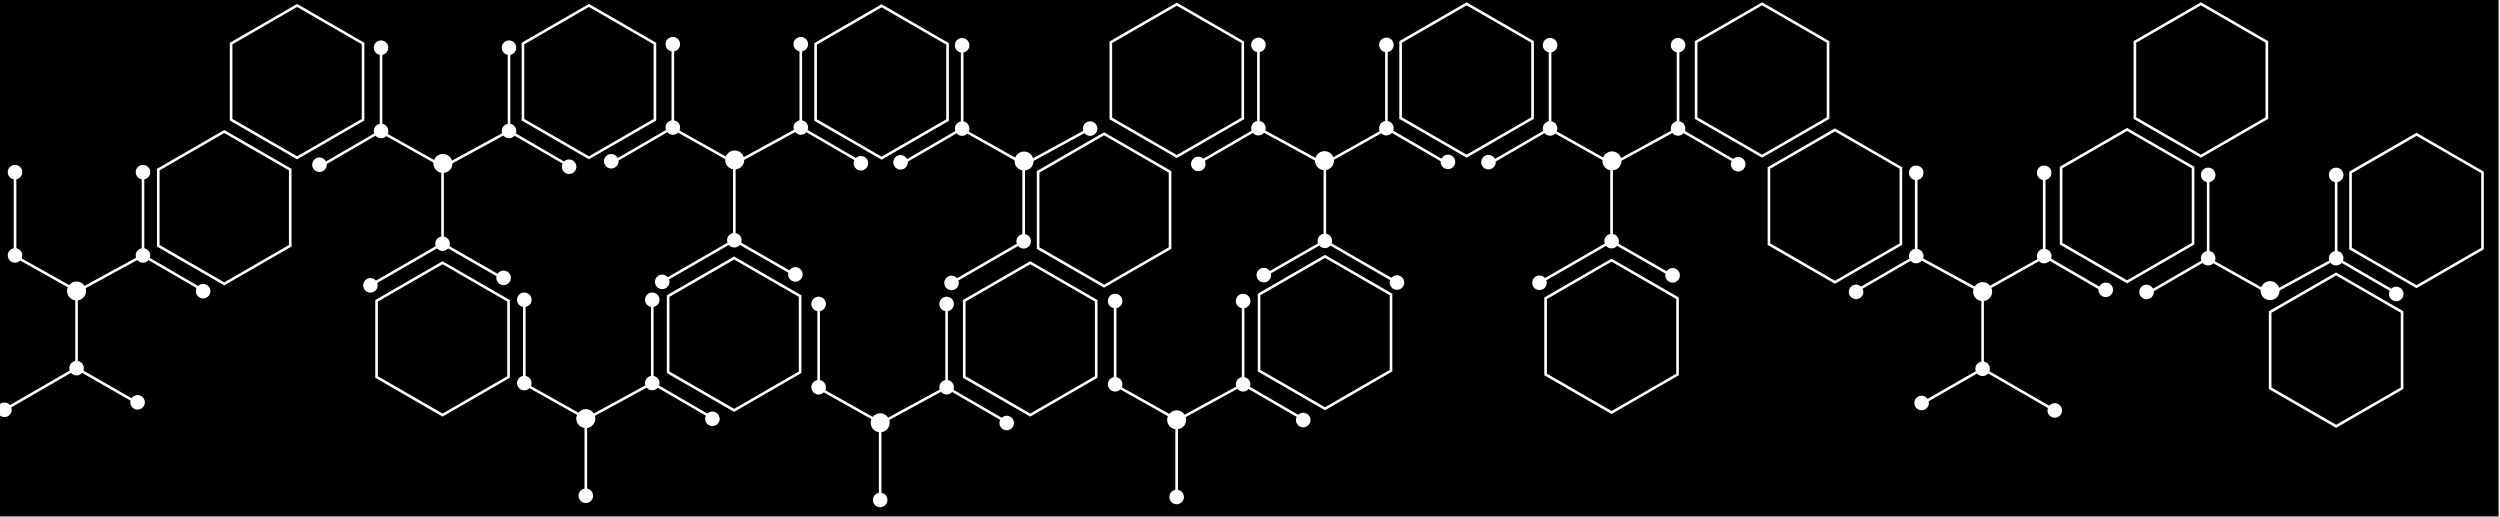 <svg xmlns:dc="http://purl.org/dc/elements/1.1/" xmlns:cc="http://creativecommons.org/ns#" xmlns:rdf="http://www.w3.org/1999/02/22-rdf-syntax-ns#" xmlns:svg="http://www.w3.org/2000/svg" xmlns="http://www.w3.org/2000/svg" xmlns:sodipodi="http://sodipodi.sourceforge.net/DTD/sodipodi-0.dtd" xmlns:inkscape="http://www.inkscape.org/namespaces/inkscape" version="1.1" xml:space="preserve" inkscape:version="0.91 r13725" sodipodi:docname="network.svg" width="300" height="62"><rect id="backgroundrect" width="100%" height="100%" x="0" y="0" fill="none" stroke="none"/><defs id="defs49"><filter style="color-interpolation-filters:sRGB;" inkscape:label="Greyscale" id="filter4269"><feColorMatrix values="0.21 0.72 0.072 -0.05 0 0.21 0.72 0.072 -0.05 0 0.21 0.72 0.072 -0.05 0 0 0 0 1 0 " id="feColorMatrix4271"/></filter></defs><sodipodi:namedview pagecolor="#ffffff" bordercolor="#666666" borderopacity="1" objecttolerance="10" gridtolerance="10" guidetolerance="10" inkscape:pageopacity="0" inkscape:pageshadow="2" inkscape:window-width="1280" inkscape:window-height="751" id="namedview47" showgrid="false" inkscape:zoom="4.12" inkscape:cx="117.16913" inkscape:cy="28.862827" inkscape:window-x="0" inkscape:window-y="1" inkscape:window-maximized="1" inkscape:current-layer="layer1"/><g class="currentLayer"><title>Layer 1</title><g id="bgd"/><g id="hex" display="none"/><g id="joiners" display="none"/><g inkscape:groupmode="layer" id="layer1" inkscape:label="Layer 1" class="selected" fill="#000000" fill-opacity="1"><g style="filter:url(#filter4269)" id="Layer_4" fill="#000000" fill-opacity="1"><g id="g7" fill="#000000" fill-opacity="1"><polygon fill="#000000" points="115.868,36.187 115.868,45.147 123.627,49.627 131.387,45.147 131.387,36.187 123.627,31.707 " id="polygon9" fill-opacity="1"/><polygon fill="#000000" points="80.334,35.621 80.334,44.581 88.094,49.061 95.854,44.581 95.854,35.621 88.094,31.142 " id="polygon11" fill-opacity="1"/><polygon fill="#000000" points="185.628,35.881 185.628,44.841 193.388,49.321 201.149,44.841 201.149,35.881 193.388,31.401 " id="polygon13" fill-opacity="1"/><polygon fill="#000000" points="151.245,35.427 151.245,44.387 159.005,48.867 166.765,44.387 166.765,35.427 159.005,30.948 " id="polygon15" fill-opacity="1"/><polygon fill="#000000" points="168.232,5.121 168.232,14.08 175.992,18.56 183.751,14.08 183.751,5.121 175.992,0.641 " id="polygon17" fill-opacity="1"/><polygon fill="#000000" points="124.73,20.718 124.73,29.678 132.49,34.158 140.249,29.678 140.249,20.718 132.49,16.238 " id="polygon19" fill-opacity="1"/><polygon fill="#000000" points="148.977,14.123 148.977,5.163 141.218,0.683 133.458,5.163 133.458,14.123 141.218,18.603 " id="polygon21" fill-opacity="1"/><polygon fill="#000000" points="113.551,14.317 113.551,5.357 105.79,0.878 98.031,5.357 98.031,14.317 105.79,18.797 " id="polygon23" fill-opacity="1"/><polygon fill="#000000" points="27.89,5.315 27.89,14.275 35.65,18.754 43.41,14.275 43.41,5.315 35.65,0.835 " id="polygon25" fill-opacity="1"/><polygon fill="#000000" points="271.864,14.08 271.864,5.12 264.105,0.641 256.346,5.12 256.346,14.08 264.105,18.56 " id="polygon27" fill-opacity="1"/><polygon fill="#000000" points="78.432,14.274 78.432,5.315 70.673,0.835 62.913,5.315 62.913,14.274 70.673,18.754 " id="polygon29" fill-opacity="1"/><polygon fill="#000000" points="19.15,20.442 19.15,29.402 26.91,33.882 34.669,29.402 34.669,20.442 26.91,15.963 " id="polygon31" fill-opacity="1"/><polygon fill="#000000" points="45.347,36.187 45.347,45.147 53.106,49.627 60.866,45.147 60.866,36.187 53.106,31.707 " id="polygon33" fill-opacity="1"/><polygon fill="#000000" points="282.223,20.779 282.223,29.739 289.982,34.219 297.743,29.739 297.743,20.779 289.982,16.299 " id="polygon35" fill-opacity="1"/><polygon fill="#000000" points="212.43,20.248 212.43,29.208 220.189,33.688 227.949,29.208 227.949,20.248 220.189,15.769 " id="polygon37" fill-opacity="1"/><polygon fill="#000000" points="272.575,37.534 272.575,46.494 280.335,50.973 288.094,46.494 288.094,37.534 280.335,33.054 " id="polygon39" fill-opacity="1"/><polygon fill="#000000" points="247.488,20.195 247.488,29.155 255.248,33.635 263.008,29.155 263.008,20.195 255.248,15.715 " id="polygon41" fill-opacity="1"/><polygon fill="#000000" points="203.689,5.121 203.689,14.08 211.449,18.56 219.209,14.08 219.209,5.121 211.449,0.641 " id="polygon43" fill-opacity="1"/><path fill="#000000" d="M-3.669,-3.944 v68.444 h303.5 v-68.444 H-3.669 zM256.03,4.938 l8.074,-4.661 l8.075,4.661 v9.324 l-8.075,4.662 l-8.074,-4.662 V4.938 zM133.142,4.981 l8.076,-4.662 l8.074,4.662 v9.324 l-8.074,4.662 l-8.076,-4.662 V4.981 zM114.582,5.435 c0,-0.482 0.391,-0.873 0.874,-0.873 s0.874,0.391 0.874,0.873 c0,0.428 -0.309,0.783 -0.716,0.858 v8.279 c0.407,0.074 0.716,0.429 0.716,0.858 c0,0.126 -0.028,0.245 -0.076,0.353 l5.57,3.128 c0.167,-0.424 0.578,-0.726 1.062,-0.726 c0.511,0 0.938,0.337 1.084,0.8 l6.017,-3.283 c-0.028,-0.086 -0.047,-0.176 -0.047,-0.271 c0,-0.482 0.391,-0.873 0.873,-0.873 s0.874,0.391 0.874,0.873 s-0.391,0.873 -0.874,0.873 c-0.274,0 -0.515,-0.128 -0.675,-0.326 l-6.111,3.334 c0,0.005 0.001,0.01 0.001,0.015 c0,0.593 -0.453,1.075 -1.031,1.131 v7.638 c0.407,0.074 0.716,0.429 0.716,0.858 c0,0.482 -0.391,0.873 -0.874,0.873 c-0.266,0 -0.502,-0.122 -0.662,-0.309 l-7.172,4.141 c0.139,0.39 -0.014,0.835 -0.385,1.049 c-0.418,0.241 -0.952,0.098 -1.193,-0.32 c-0.241,-0.418 -0.098,-0.952 0.32,-1.193 c0.371,-0.214 0.833,-0.124 1.101,0.191 l7.172,-4.141 c-0.033,-0.092 -0.054,-0.189 -0.054,-0.291 c0,-0.428 0.309,-0.783 0.716,-0.858 v-7.647 c-0.533,-0.096 -0.939,-0.561 -0.939,-1.122 c0,-0.033 0.007,-0.063 0.01,-0.095 l-5.676,-3.187 c-0.158,0.16 -0.378,0.259 -0.62,0.259 c-0.265,0 -0.5,-0.121 -0.66,-0.308 l-5.863,3.405 c0.002,0.026 0.008,0.051 0.008,0.078 c0,0.482 -0.391,0.873 -0.873,0.873 s-0.874,-0.391 -0.874,-0.873 c0,-0.482 0.391,-0.873 0.874,-0.873 c0.341,0 0.633,0.197 0.777,0.482 l5.793,-3.364 c-0.033,-0.092 -0.054,-0.19 -0.054,-0.294 c0,-0.428 0.309,-0.783 0.716,-0.858 v-8.28 C114.891,6.218 114.582,5.864 114.582,5.435 zM97.716,5.175 l8.074,-4.662 l8.076,4.662 v9.324 l-8.076,4.662 l-8.074,-4.662 V5.175 zM62.598,5.133 l8.075,-4.661 l8.075,4.661 v9.324 l-8.075,4.661 l-8.075,-4.661 L62.598,5.133 L62.598,5.133 zM24.373,35.817 c-0.482,0 -0.873,-0.391 -0.873,-0.873 c0,-0.135 0.033,-0.262 0.088,-0.376 l-5.768,-3.35 c-0.16,0.187 -0.395,0.308 -0.66,0.308 c-0.274,0 -0.515,-0.129 -0.675,-0.326 l-6.21,3.388 c0.032,0.105 0.054,0.214 0.054,0.329 c0,0.577 -0.429,1.049 -0.985,1.127 v7.275 c0.407,0.074 0.716,0.429 0.716,0.858 c0,0.102 -0.021,0.198 -0.053,0.289 l5.785,3.32 c0.072,-0.105 0.164,-0.197 0.281,-0.264 c0.418,-0.241 0.952,-0.098 1.193,0.32 c0.241,0.418 0.098,0.952 -0.32,1.193 c-0.418,0.241 -0.952,0.098 -1.193,-0.32 c-0.116,-0.202 -0.141,-0.43 -0.091,-0.64 l-5.813,-3.336 c-0.16,0.189 -0.396,0.311 -0.663,0.311 c-0.266,0 -0.502,-0.122 -0.662,-0.309 l-7.172,4.14 c0.139,0.39 -0.014,0.835 -0.385,1.049 c-0.418,0.241 -0.952,0.098 -1.193,-0.32 c-0.241,-0.418 -0.098,-0.952 0.32,-1.193 c0.371,-0.214 0.833,-0.124 1.101,0.191 l7.172,-4.141 c-0.033,-0.092 -0.054,-0.189 -0.054,-0.291 c0,-0.428 0.309,-0.783 0.716,-0.858 v-7.275 c-0.556,-0.077 -0.985,-0.55 -0.985,-1.127 c0,-0.158 0.032,-0.308 0.09,-0.444 l-5.71,-3.206 c-0.158,0.16 -0.378,0.259 -0.62,0.259 c-0.482,0 -0.874,-0.391 -0.874,-0.873 c0,-0.428 0.309,-0.783 0.716,-0.858 v-8.279 c-0.407,-0.074 -0.716,-0.429 -0.716,-0.858 c0,-0.482 0.391,-0.873 0.874,-0.873 s0.873,0.391 0.873,0.873 c0,0.428 -0.309,0.783 -0.716,0.858 v8.279 c0.407,0.074 0.716,0.429 0.716,0.858 c0,0.126 -0.028,0.245 -0.076,0.353 l5.698,3.2 c0.209,-0.26 0.527,-0.43 0.887,-0.43 c0.403,0 0.756,0.21 0.959,0.525 l6.188,-3.376 c-0.028,-0.086 -0.047,-0.176 -0.047,-0.271 c0,-0.428 0.309,-0.783 0.716,-0.858 v-8.279 c-0.407,-0.074 -0.716,-0.429 -0.716,-0.858 c0,-0.482 0.391,-0.873 0.873,-0.873 c0.482,0 0.873,0.391 0.873,0.873 c0,0.428 -0.309,0.783 -0.716,0.858 v8.279 c0.407,0.074 0.716,0.429 0.716,0.858 c0,0.104 -0.021,0.201 -0.054,0.294 l5.795,3.365 c0.157,-0.148 0.367,-0.241 0.6,-0.241 c0.482,0 0.873,0.391 0.873,0.873 S24.855,35.817 24.373,35.817 zM34.984,29.584 l-8.074,4.662 l-8.075,-4.662 v-9.324 l8.075,-4.661 l8.074,4.661 V29.584 zM27.575,14.457 v-9.324 l8.074,-4.662 l8.075,4.662 v9.324 l-8.075,4.662 L27.575,14.457 zM61.182,45.329 l-8.076,4.662 l-0.079,-0.045 l-7.995,-4.616 v-9.324 l8.074,-4.662 l8.076,4.662 L61.182,45.329 L61.182,45.329 zM54.295,19.616 c0,0.593 -0.453,1.075 -1.031,1.131 v7.638 c0.407,0.074 0.716,0.429 0.716,0.858 c0,0.102 -0.021,0.198 -0.053,0.289 l5.785,3.32 c0.072,-0.105 0.164,-0.197 0.282,-0.264 c0.418,-0.241 0.952,-0.098 1.193,0.32 c0.241,0.418 0.098,0.952 -0.32,1.193 s-0.952,0.098 -1.193,-0.32 c-0.116,-0.202 -0.141,-0.43 -0.091,-0.64 l-5.813,-3.336 c-0.16,0.189 -0.396,0.311 -0.663,0.311 c-0.266,0 -0.502,-0.122 -0.662,-0.309 l-7.172,4.141 c0.139,0.39 -0.014,0.835 -0.385,1.049 c-0.418,0.241 -0.952,0.098 -1.193,-0.32 s-0.098,-0.952 0.32,-1.193 c0.371,-0.214 0.833,-0.124 1.101,0.191 l7.172,-4.141 c-0.033,-0.092 -0.054,-0.189 -0.054,-0.291 c0,-0.428 0.309,-0.783 0.716,-0.858 v-7.648 c-0.533,-0.096 -0.938,-0.561 -0.938,-1.122 c0,-0.033 0.007,-0.063 0.01,-0.095 l-5.676,-3.187 c-0.158,0.16 -0.378,0.259 -0.62,0.259 c-0.265,0 -0.5,-0.121 -0.66,-0.308 l-5.864,3.405 c0.002,0.026 0.008,0.051 0.008,0.078 c0,0.482 -0.391,0.873 -0.874,0.873 c-0.482,0 -0.873,-0.391 -0.873,-0.873 s0.391,-0.873 0.873,-0.873 c0.341,0 0.633,0.197 0.777,0.482 l5.793,-3.364 c-0.033,-0.092 -0.054,-0.19 -0.054,-0.294 c0,-0.428 0.309,-0.783 0.716,-0.858 v-8.279 c-0.407,-0.074 -0.716,-0.429 -0.716,-0.858 c0,-0.482 0.391,-0.873 0.873,-0.873 c0.482,0 0.873,0.391 0.873,0.873 c0,0.428 -0.309,0.783 -0.716,0.858 v8.28 c0.407,0.074 0.716,0.429 0.716,0.858 c0,0.126 -0.028,0.245 -0.075,0.352 l5.57,3.128 c0.167,-0.424 0.578,-0.726 1.061,-0.726 c0.511,0 0.938,0.337 1.084,0.8 l6.017,-3.283 c-0.028,-0.086 -0.047,-0.176 -0.047,-0.271 c0,-0.428 0.309,-0.783 0.716,-0.858 v-8.279 c-0.407,-0.074 -0.716,-0.429 -0.716,-0.858 c0,-0.482 0.391,-0.873 0.873,-0.873 c0.482,0 0.874,0.391 0.874,0.873 c0,0.428 -0.309,0.783 -0.716,0.858 v8.279 c0.407,0.074 0.716,0.429 0.716,0.858 c0,0.104 -0.021,0.201 -0.054,0.294 l5.795,3.365 c0.157,-0.148 0.367,-0.241 0.6,-0.241 c0.482,0 0.873,0.391 0.873,0.873 s-0.391,0.873 -0.873,0.873 s-0.873,-0.391 -0.873,-0.873 c0,-0.135 0.033,-0.262 0.088,-0.376 l-5.768,-3.349 c-0.16,0.187 -0.395,0.308 -0.66,0.308 c-0.274,0 -0.515,-0.128 -0.675,-0.326 l-6.111,3.334 C54.294,19.606 54.295,19.611 54.295,19.616 zM85.487,51.131 c-0.482,0 -0.874,-0.391 -0.874,-0.873 c0,-0.135 0.033,-0.262 0.088,-0.376 l-5.768,-3.35 c-0.16,0.187 -0.395,0.308 -0.66,0.308 c-0.274,0 -0.515,-0.128 -0.675,-0.326 l-6.21,3.388 c0.032,0.105 0.054,0.214 0.054,0.329 c0,0.577 -0.429,1.049 -0.985,1.127 v7.275 c0.407,0.074 0.716,0.429 0.716,0.858 c0,0.482 -0.391,0.873 -0.874,0.873 s-0.873,-0.391 -0.873,-0.873 c0,-0.428 0.309,-0.783 0.716,-0.858 v-7.275 c-0.556,-0.077 -0.985,-0.55 -0.985,-1.127 c0,-0.158 0.032,-0.308 0.09,-0.444 l-5.71,-3.206 c-0.158,0.16 -0.378,0.259 -0.62,0.259 c-0.482,0 -0.874,-0.391 -0.874,-0.873 c0,-0.428 0.309,-0.783 0.716,-0.858 v-8.279 c-0.407,-0.074 -0.716,-0.429 -0.716,-0.858 c0,-0.482 0.391,-0.873 0.874,-0.873 s0.874,0.391 0.874,0.873 c0,0.428 -0.309,0.783 -0.716,0.858 v8.28 c0.407,0.074 0.716,0.429 0.716,0.858 c0,0.126 -0.028,0.245 -0.076,0.352 l5.698,3.2 c0.209,-0.26 0.527,-0.43 0.887,-0.43 c0.403,0 0.756,0.21 0.959,0.525 l6.188,-3.376 c-0.028,-0.086 -0.047,-0.176 -0.047,-0.271 c0,-0.428 0.309,-0.783 0.716,-0.858 v-8.28 c-0.407,-0.074 -0.716,-0.429 -0.716,-0.858 c0,-0.482 0.391,-0.873 0.873,-0.873 s0.874,0.391 0.874,0.873 c0,0.428 -0.309,0.783 -0.716,0.858 v8.279 c0.407,0.074 0.716,0.429 0.716,0.858 c0,0.104 -0.021,0.201 -0.054,0.294 l5.795,3.365 c0.157,-0.148 0.367,-0.241 0.6,-0.241 c0.482,0 0.873,0.391 0.873,0.873 S85.97,51.131 85.487,51.131 zM96.169,44.763 l-8.076,4.662 l-8.074,-4.662 v-9.324 l8.075,-4.662 l8.076,4.662 L96.169,44.763 L96.169,44.763 zM89.308,19.2 c0,0.593 -0.453,1.075 -1.031,1.131 v7.638 c0.407,0.074 0.716,0.429 0.716,0.858 c0,0.102 -0.021,0.198 -0.053,0.289 l5.785,3.32 c0.072,-0.105 0.164,-0.197 0.282,-0.264 c0.418,-0.241 0.952,-0.098 1.193,0.32 c0.241,0.418 0.098,0.952 -0.32,1.193 c-0.418,0.241 -0.952,0.098 -1.193,-0.32 c-0.116,-0.202 -0.141,-0.43 -0.091,-0.64 l-5.813,-3.336 c-0.16,0.189 -0.396,0.311 -0.663,0.311 c-0.266,0 -0.502,-0.122 -0.662,-0.31 l-7.172,4.141 c0.139,0.39 -0.014,0.835 -0.385,1.049 c-0.418,0.241 -0.952,0.098 -1.193,-0.32 c-0.241,-0.418 -0.098,-0.952 0.32,-1.193 c0.371,-0.214 0.833,-0.124 1.101,0.191 l7.172,-4.141 c-0.033,-0.092 -0.054,-0.189 -0.054,-0.291 c0,-0.428 0.309,-0.783 0.716,-0.858 v-7.648 c-0.533,-0.096 -0.938,-0.561 -0.938,-1.122 c0,-0.033 0.007,-0.063 0.01,-0.095 l-5.676,-3.187 c-0.158,0.16 -0.378,0.259 -0.62,0.259 c-0.265,0 -0.5,-0.121 -0.66,-0.308 l-5.863,3.405 c0.002,0.026 0.008,0.051 0.008,0.078 c0,0.482 -0.391,0.873 -0.874,0.873 s-0.873,-0.391 -0.873,-0.873 c0,-0.482 0.391,-0.873 0.873,-0.873 c0.341,0 0.633,0.197 0.777,0.482 l5.793,-3.364 c-0.033,-0.092 -0.054,-0.19 -0.054,-0.294 c0,-0.428 0.309,-0.783 0.716,-0.858 v-8.279 c-0.407,-0.074 -0.716,-0.429 -0.716,-0.858 c0,-0.482 0.391,-0.873 0.874,-0.873 c0.482,0 0.873,0.391 0.873,0.873 c0,0.428 -0.309,0.783 -0.716,0.858 v8.28 c0.407,0.074 0.716,0.429 0.716,0.858 c0,0.126 -0.028,0.245 -0.076,0.353 l5.57,3.128 c0.167,-0.424 0.578,-0.726 1.061,-0.726 c0.511,0 0.938,0.337 1.084,0.8 l6.017,-3.283 c-0.028,-0.086 -0.047,-0.176 -0.047,-0.271 c0,-0.428 0.309,-0.783 0.716,-0.858 v-8.28 c-0.407,-0.074 -0.716,-0.429 -0.716,-0.858 c0,-0.482 0.391,-0.873 0.874,-0.873 c0.482,0 0.873,0.391 0.873,0.873 c0,0.428 -0.309,0.783 -0.716,0.858 v8.279 c0.407,0.074 0.716,0.429 0.716,0.858 c0,0.104 -0.021,0.201 -0.054,0.294 l5.795,3.365 c0.157,-0.148 0.367,-0.241 0.6,-0.241 c0.482,0 0.874,0.391 0.874,0.873 s-0.391,0.873 -0.874,0.873 s-0.873,-0.391 -0.873,-0.873 c0,-0.135 0.033,-0.262 0.088,-0.376 l-5.768,-3.35 c-0.16,0.187 -0.395,0.308 -0.66,0.308 c-0.274,0 -0.515,-0.128 -0.675,-0.326 l-6.111,3.334 C89.307,19.19 89.308,19.195 89.308,19.2 zM120.806,51.633 c-0.482,0 -0.873,-0.391 -0.873,-0.873 c0,-0.135 0.033,-0.262 0.088,-0.376 l-5.768,-3.35 c-0.16,0.187 -0.395,0.308 -0.66,0.308 c-0.274,0 -0.515,-0.129 -0.675,-0.326 l-6.21,3.388 c0.032,0.105 0.054,0.214 0.054,0.329 c0,0.577 -0.429,1.049 -0.985,1.127 v7.275 c0.407,0.074 0.716,0.429 0.716,0.858 c0,0.482 -0.391,0.873 -0.873,0.873 s-0.874,-0.391 -0.874,-0.873 c0,-0.428 0.309,-0.783 0.716,-0.858 v-7.275 c-0.556,-0.077 -0.985,-0.55 -0.985,-1.127 c0,-0.158 0.032,-0.308 0.09,-0.444 l-5.71,-3.206 c-0.158,0.16 -0.378,0.259 -0.62,0.259 c-0.482,0 -0.874,-0.391 -0.874,-0.873 c0,-0.428 0.309,-0.783 0.716,-0.858 v-8.279 c-0.407,-0.074 -0.716,-0.429 -0.716,-0.858 c0,-0.482 0.391,-0.873 0.874,-0.873 s0.873,0.391 0.873,0.873 c0,0.428 -0.309,0.783 -0.716,0.858 v8.28 c0.407,0.074 0.716,0.429 0.716,0.858 c0,0.126 -0.028,0.245 -0.075,0.353 l5.698,3.2 c0.209,-0.26 0.527,-0.43 0.887,-0.43 c0.403,0 0.756,0.21 0.959,0.525 l6.188,-3.376 c-0.028,-0.086 -0.047,-0.176 -0.047,-0.271 c0,-0.428 0.309,-0.783 0.716,-0.858 v-8.28 c-0.407,-0.074 -0.716,-0.429 -0.716,-0.858 c0,-0.482 0.391,-0.873 0.874,-0.873 s0.873,0.391 0.873,0.873 c0,0.428 -0.309,0.783 -0.716,0.858 v8.279 c0.407,0.074 0.716,0.429 0.716,0.858 c0,0.104 -0.021,0.201 -0.054,0.294 l5.795,3.365 c0.157,-0.148 0.367,-0.241 0.599,-0.241 c0.482,0 0.874,0.391 0.874,0.873 C121.679,51.242 121.288,51.633 120.806,51.633 zM131.702,45.329 l-8.075,4.662 l-0.079,-0.045 l-7.996,-4.616 v-9.324 l8.075,-4.662 l8.075,4.662 L131.702,45.329 L131.702,45.329 zM124.415,29.86 v-9.324 l8.075,-4.661 l8.074,4.661 v9.324 l-8.074,4.661 L124.415,29.86 zM156.386,51.279 c-0.482,0 -0.873,-0.391 -0.873,-0.873 c0,-0.135 0.033,-0.262 0.088,-0.376 l-5.768,-3.35 c-0.16,0.187 -0.395,0.308 -0.66,0.308 c-0.274,0 -0.515,-0.129 -0.675,-0.326 l-6.21,3.388 c0.032,0.105 0.054,0.214 0.054,0.329 c0,0.577 -0.429,1.049 -0.985,1.127 v7.275 c0.407,0.074 0.716,0.429 0.716,0.858 c0,0.482 -0.391,0.873 -0.873,0.873 s-0.874,-0.391 -0.874,-0.873 c0,-0.428 0.309,-0.783 0.716,-0.858 v-7.275 c-0.556,-0.077 -0.985,-0.55 -0.985,-1.127 c0,-0.158 0.032,-0.308 0.09,-0.445 l-5.71,-3.206 c-0.158,0.16 -0.378,0.259 -0.62,0.259 c-0.482,0 -0.874,-0.391 -0.874,-0.873 c0,-0.428 0.309,-0.783 0.716,-0.858 v-8.279 c-0.407,-0.074 -0.716,-0.429 -0.716,-0.858 c0,-0.482 0.391,-0.873 0.874,-0.873 c0.482,0 0.873,0.391 0.873,0.873 c0,0.428 -0.309,0.783 -0.716,0.858 v8.28 c0.407,0.074 0.716,0.429 0.716,0.858 c0,0.126 -0.028,0.245 -0.076,0.353 l5.698,3.2 c0.209,-0.26 0.527,-0.43 0.887,-0.43 c0.403,0 0.756,0.21 0.959,0.525 l6.188,-3.376 c-0.028,-0.086 -0.047,-0.176 -0.047,-0.271 c0,-0.428 0.309,-0.783 0.716,-0.858 v-8.28 c-0.407,-0.074 -0.716,-0.429 -0.716,-0.858 c0,-0.482 0.391,-0.873 0.874,-0.873 c0.482,0 0.873,0.391 0.873,0.873 c0,0.428 -0.309,0.783 -0.716,0.858 v8.279 c0.407,0.074 0.716,0.429 0.716,0.858 c0,0.104 -0.021,0.201 -0.054,0.294 l5.795,3.365 c0.157,-0.148 0.367,-0.241 0.599,-0.241 c0.482,0 0.874,0.391 0.874,0.873 C157.259,50.888 156.868,51.279 156.386,51.279 zM167.08,44.569 l-8.074,4.662 l-8.076,-4.662 v-9.324 l8.076,-4.662 l8.074,4.662 V44.569 zM173.752,20.304 c-0.482,0 -0.874,-0.391 -0.874,-0.873 c0,-0.027 0.006,-0.052 0.008,-0.078 l-5.863,-3.405 c-0.16,0.187 -0.395,0.308 -0.66,0.308 c-0.243,0 -0.462,-0.099 -0.62,-0.259 l-5.676,3.187 c0.003,0.032 0.01,0.063 0.01,0.095 c0,0.561 -0.405,1.025 -0.938,1.122 v7.648 c0.407,0.074 0.716,0.429 0.716,0.858 c0,0.103 -0.021,0.2 -0.054,0.291 l7.172,4.141 c0.268,-0.315 0.73,-0.405 1.101,-0.191 c0.418,0.241 0.561,0.775 0.32,1.193 c-0.241,0.418 -0.775,0.561 -1.193,0.32 c-0.371,-0.214 -0.524,-0.659 -0.385,-1.049 l-7.172,-4.141 c-0.16,0.188 -0.396,0.309 -0.662,0.309 c-0.267,0 -0.503,-0.122 -0.663,-0.311 l-5.813,3.336 c0.05,0.21 0.025,0.438 -0.091,0.64 c-0.241,0.418 -0.775,0.561 -1.193,0.32 c-0.418,-0.241 -0.561,-0.775 -0.32,-1.193 c0.241,-0.418 0.775,-0.561 1.193,-0.32 c0.117,0.068 0.21,0.16 0.282,0.264 l5.785,-3.32 c-0.032,-0.091 -0.053,-0.187 -0.053,-0.289 c0,-0.428 0.309,-0.783 0.716,-0.858 v-7.638 c-0.578,-0.057 -1.031,-0.538 -1.031,-1.131 c0,-0.005 0.001,-0.01 0.001,-0.015 l-6.111,-3.334 c-0.16,0.197 -0.402,0.326 -0.675,0.326 c-0.265,0 -0.5,-0.121 -0.66,-0.308 l-5.768,3.35 c0.055,0.114 0.088,0.241 0.088,0.376 c0,0.482 -0.391,0.873 -0.873,0.873 s-0.874,-0.391 -0.874,-0.873 c0,-0.482 0.391,-0.873 0.874,-0.873 c0.233,0 0.443,0.093 0.6,0.241 l5.795,-3.365 c-0.033,-0.092 -0.054,-0.19 -0.054,-0.294 c0,-0.428 0.309,-0.783 0.716,-0.858 v-8.28 c-0.407,-0.074 -0.716,-0.429 -0.716,-0.858 c0,-0.482 0.391,-0.873 0.873,-0.873 s0.874,0.391 0.874,0.873 c0,0.428 -0.309,0.783 -0.716,0.858 v8.28 c0.407,0.074 0.716,0.429 0.716,0.858 c0,0.095 -0.019,0.185 -0.047,0.271 l6.017,3.283 c0.146,-0.462 0.574,-0.8 1.084,-0.8 c0.484,0 0.895,0.302 1.061,0.726 l5.57,-3.128 c-0.048,-0.108 -0.075,-0.227 -0.075,-0.353 c0,-0.428 0.309,-0.783 0.716,-0.858 v-8.28 c-0.407,-0.074 -0.716,-0.429 -0.716,-0.858 c0,-0.482 0.391,-0.873 0.873,-0.873 s0.874,0.391 0.874,0.873 c0,0.428 -0.309,0.783 -0.716,0.858 v8.279 c0.407,0.074 0.716,0.429 0.716,0.858 c0,0.104 -0.021,0.201 -0.054,0.294 l5.793,3.364 c0.144,-0.285 0.436,-0.482 0.777,-0.482 c0.482,0 0.873,0.391 0.873,0.873 S174.235,20.304 173.752,20.304 zM167.917,14.262 v-9.324 l8.075,-4.661 l8.075,4.661 v9.324 l-8.075,4.661 L167.917,14.262 zM201.464,45.023 l-8.076,4.662 l-8.075,-4.662 v-9.324 l8.075,-4.662 l8.076,4.662 V45.023 zM208.576,20.578 c-0.482,0 -0.873,-0.391 -0.873,-0.873 c0,-0.135 0.033,-0.262 0.088,-0.376 l-5.768,-3.35 c-0.16,0.187 -0.395,0.308 -0.66,0.308 c-0.274,0 -0.515,-0.128 -0.675,-0.326 l-6.111,3.334 c0,0.005 0.001,0.01 0.001,0.015 c0,0.593 -0.453,1.075 -1.031,1.131 v7.638 c0.407,0.074 0.716,0.429 0.716,0.858 c0,0.102 -0.021,0.198 -0.053,0.289 l5.785,3.32 c0.071,-0.105 0.164,-0.197 0.281,-0.264 c0.418,-0.241 0.952,-0.098 1.193,0.32 c0.241,0.418 0.098,0.952 -0.32,1.193 c-0.418,0.241 -0.952,0.098 -1.193,-0.32 c-0.116,-0.202 -0.141,-0.43 -0.091,-0.64 l-5.813,-3.336 c-0.16,0.189 -0.396,0.311 -0.663,0.311 c-0.266,0 -0.502,-0.122 -0.662,-0.309 l-7.172,4.141 c0.139,0.39 -0.014,0.835 -0.385,1.049 c-0.418,0.241 -0.952,0.098 -1.193,-0.32 c-0.241,-0.418 -0.098,-0.952 0.32,-1.193 c0.371,-0.214 0.833,-0.124 1.101,0.191 l7.172,-4.141 c-0.033,-0.092 -0.054,-0.189 -0.054,-0.291 c0,-0.428 0.309,-0.783 0.716,-0.858 v-7.648 c-0.533,-0.096 -0.939,-0.561 -0.939,-1.122 c0,-0.033 0.007,-0.063 0.01,-0.095 l-5.676,-3.187 c-0.158,0.16 -0.378,0.259 -0.62,0.259 c-0.265,0 -0.5,-0.121 -0.66,-0.308 l-5.863,3.405 c0.002,0.026 0.008,0.051 0.008,0.078 c0,0.482 -0.391,0.873 -0.873,0.873 c-0.482,0 -0.874,-0.391 -0.874,-0.873 c0,-0.482 0.391,-0.873 0.874,-0.873 c0.341,0 0.633,0.197 0.777,0.482 l5.793,-3.364 c-0.033,-0.092 -0.054,-0.19 -0.054,-0.294 c0,-0.428 0.309,-0.783 0.716,-0.858 v-8.279 c-0.407,-0.074 -0.716,-0.429 -0.716,-0.858 c0,-0.482 0.391,-0.873 0.874,-0.873 s0.873,0.391 0.873,0.873 c0,0.428 -0.309,0.783 -0.716,0.858 v8.279 c0.407,0.074 0.716,0.429 0.716,0.858 c0,0.126 -0.028,0.245 -0.075,0.353 l5.57,3.128 c0.167,-0.424 0.578,-0.726 1.062,-0.726 c0.511,0 0.938,0.337 1.084,0.8 l6.017,-3.283 c-0.028,-0.086 -0.047,-0.176 -0.047,-0.271 c0,-0.428 0.309,-0.783 0.716,-0.858 v-8.279 c-0.407,-0.074 -0.716,-0.429 -0.716,-0.858 c0,-0.482 0.391,-0.873 0.874,-0.873 s0.873,0.391 0.873,0.873 c0,0.428 -0.309,0.783 -0.716,0.858 v8.28 c0.407,0.074 0.716,0.429 0.716,0.858 c0,0.104 -0.021,0.201 -0.054,0.294 l5.795,3.365 c0.157,-0.148 0.367,-0.241 0.6,-0.241 c0.482,0 0.874,0.391 0.874,0.873 S209.058,20.578 208.576,20.578 zM203.374,14.262 v-9.324 l8.075,-4.662 l8.074,4.662 v9.324 l-8.074,4.662 L203.374,14.262 zM212.115,29.39 v-9.324 l8.074,-4.661 l8.075,4.661 v9.324 l-8.075,4.662 L212.115,29.39 zM252.686,35.653 c-0.482,0 -0.873,-0.391 -0.873,-0.873 c0,-0.027 0.006,-0.052 0.008,-0.078 l-5.863,-3.405 c-0.16,0.187 -0.395,0.308 -0.66,0.308 c-0.243,0 -0.462,-0.099 -0.62,-0.259 l-5.71,3.206 c0.058,0.137 0.09,0.287 0.09,0.444 c0,0.577 -0.429,1.049 -0.985,1.127 v7.275 c0.407,0.074 0.716,0.429 0.716,0.858 c0,0.103 -0.021,0.2 -0.054,0.291 l7.172,4.141 c0.268,-0.315 0.73,-0.405 1.101,-0.191 c0.418,0.241 0.561,0.775 0.32,1.193 c-0.241,0.418 -0.775,0.561 -1.193,0.32 c-0.371,-0.214 -0.524,-0.659 -0.385,-1.049 l-7.172,-4.141 c-0.16,0.188 -0.396,0.309 -0.662,0.309 c-0.267,0 -0.503,-0.122 -0.663,-0.311 l-5.813,3.336 c0.05,0.21 0.025,0.438 -0.091,0.64 c-0.241,0.418 -0.775,0.561 -1.193,0.32 c-0.418,-0.241 -0.561,-0.775 -0.32,-1.193 s0.775,-0.561 1.193,-0.32 c0.117,0.068 0.21,0.16 0.281,0.264 l5.785,-3.32 c-0.032,-0.091 -0.053,-0.187 -0.053,-0.289 c0,-0.428 0.309,-0.783 0.716,-0.858 v-7.275 c-0.556,-0.077 -0.985,-0.55 -0.985,-1.127 c0,-0.115 0.022,-0.224 0.054,-0.329 l-6.21,-3.388 c-0.16,0.197 -0.401,0.326 -0.675,0.326 c-0.265,0 -0.5,-0.121 -0.66,-0.308 l-5.768,3.35 c0.055,0.114 0.088,0.241 0.088,0.376 c0,0.482 -0.391,0.873 -0.873,0.873 c-0.482,0 -0.874,-0.391 -0.874,-0.873 c0,-0.482 0.391,-0.873 0.874,-0.873 c0.233,0 0.443,0.093 0.6,0.241 l5.795,-3.365 c-0.033,-0.092 -0.054,-0.19 -0.054,-0.294 c0,-0.428 0.309,-0.783 0.716,-0.858 v-8.28 c-0.407,-0.074 -0.716,-0.429 -0.716,-0.858 c0,-0.482 0.391,-0.873 0.874,-0.873 s0.874,0.391 0.874,0.873 c0,0.428 -0.309,0.783 -0.716,0.858 v8.28 c0.407,0.074 0.716,0.429 0.716,0.858 c0,0.095 -0.019,0.185 -0.047,0.271 l6.188,3.376 c0.203,-0.315 0.556,-0.525 0.959,-0.525 c0.36,0 0.677,0.17 0.887,0.43 l5.698,-3.2 c-0.048,-0.108 -0.076,-0.227 -0.076,-0.353 c0,-0.428 0.309,-0.783 0.716,-0.858 v-8.28 c-0.407,-0.074 -0.716,-0.429 -0.716,-0.858 c0,-0.482 0.391,-0.873 0.873,-0.873 s0.874,0.391 0.874,0.873 c0,0.428 -0.309,0.783 -0.716,0.858 v8.279 c0.407,0.074 0.716,0.429 0.716,0.858 c0,0.104 -0.021,0.201 -0.054,0.294 l5.793,3.364 c0.144,-0.285 0.436,-0.482 0.777,-0.482 c0.482,0 0.874,0.391 0.874,0.873 C253.56,35.262 253.169,35.653 252.686,35.653 zM247.173,29.337 v-9.324 l8.075,-4.662 l8.075,4.662 v9.324 l-8.075,4.662 L247.173,29.337 zM288.409,46.676 l-8.075,4.662 l-8.075,-4.662 v-9.324 l8.075,-4.661 l8.075,4.661 V46.676 zM287.549,36.147 c-0.482,0 -0.874,-0.391 -0.874,-0.873 c0,-0.135 0.033,-0.262 0.088,-0.376 l-5.768,-3.35 c-0.16,0.187 -0.395,0.308 -0.66,0.308 c-0.274,0 -0.515,-0.128 -0.675,-0.326 l-6.111,3.334 c0,0.005 0.001,0.01 0.001,0.015 c0,0.631 -0.511,1.142 -1.142,1.142 c-0.631,0 -1.143,-0.512 -1.143,-1.142 c0,-0.033 0.007,-0.063 0.01,-0.095 l-5.676,-3.187 c-0.158,0.16 -0.378,0.259 -0.62,0.259 c-0.265,0 -0.5,-0.121 -0.66,-0.308 l-5.863,3.405 c0.002,0.026 0.008,0.051 0.008,0.078 c0,0.482 -0.391,0.873 -0.873,0.873 s-0.874,-0.391 -0.874,-0.873 s0.391,-0.873 0.874,-0.873 c0.341,0 0.633,0.197 0.777,0.482 l5.793,-3.364 c-0.033,-0.092 -0.054,-0.19 -0.054,-0.294 c0,-0.428 0.309,-0.783 0.716,-0.858 v-8.279 c-0.407,-0.074 -0.716,-0.429 -0.716,-0.858 c0,-0.482 0.391,-0.873 0.874,-0.873 s0.874,0.391 0.874,0.873 c0,0.428 -0.309,0.783 -0.716,0.858 v8.279 c0.407,0.074 0.716,0.429 0.716,0.858 c0,0.126 -0.028,0.245 -0.076,0.353 l5.57,3.128 c0.167,-0.424 0.578,-0.726 1.062,-0.726 c0.511,0 0.938,0.337 1.084,0.8 l6.017,-3.283 c-0.028,-0.086 -0.047,-0.176 -0.047,-0.271 c0,-0.428 0.309,-0.783 0.716,-0.858 v-8.279 c-0.407,-0.074 -0.716,-0.429 -0.716,-0.858 c0,-0.482 0.391,-0.873 0.873,-0.873 c0.482,0 0.874,0.391 0.874,0.873 c0,0.428 -0.309,0.783 -0.716,0.858 v8.279 c0.407,0.074 0.716,0.429 0.716,0.858 c0,0.104 -0.021,0.201 -0.054,0.294 l5.795,3.365 c0.157,-0.148 0.367,-0.241 0.6,-0.241 c0.482,0 0.873,0.391 0.873,0.873 C288.423,35.756 288.031,36.147 287.549,36.147 zM298.058,29.92 l-8.076,4.662 l-8.075,-4.662 v-9.324 l8.075,-4.662 l8.076,4.662 V29.92 z" id="path45" fill-opacity="1"/></g></g></g></g></svg>